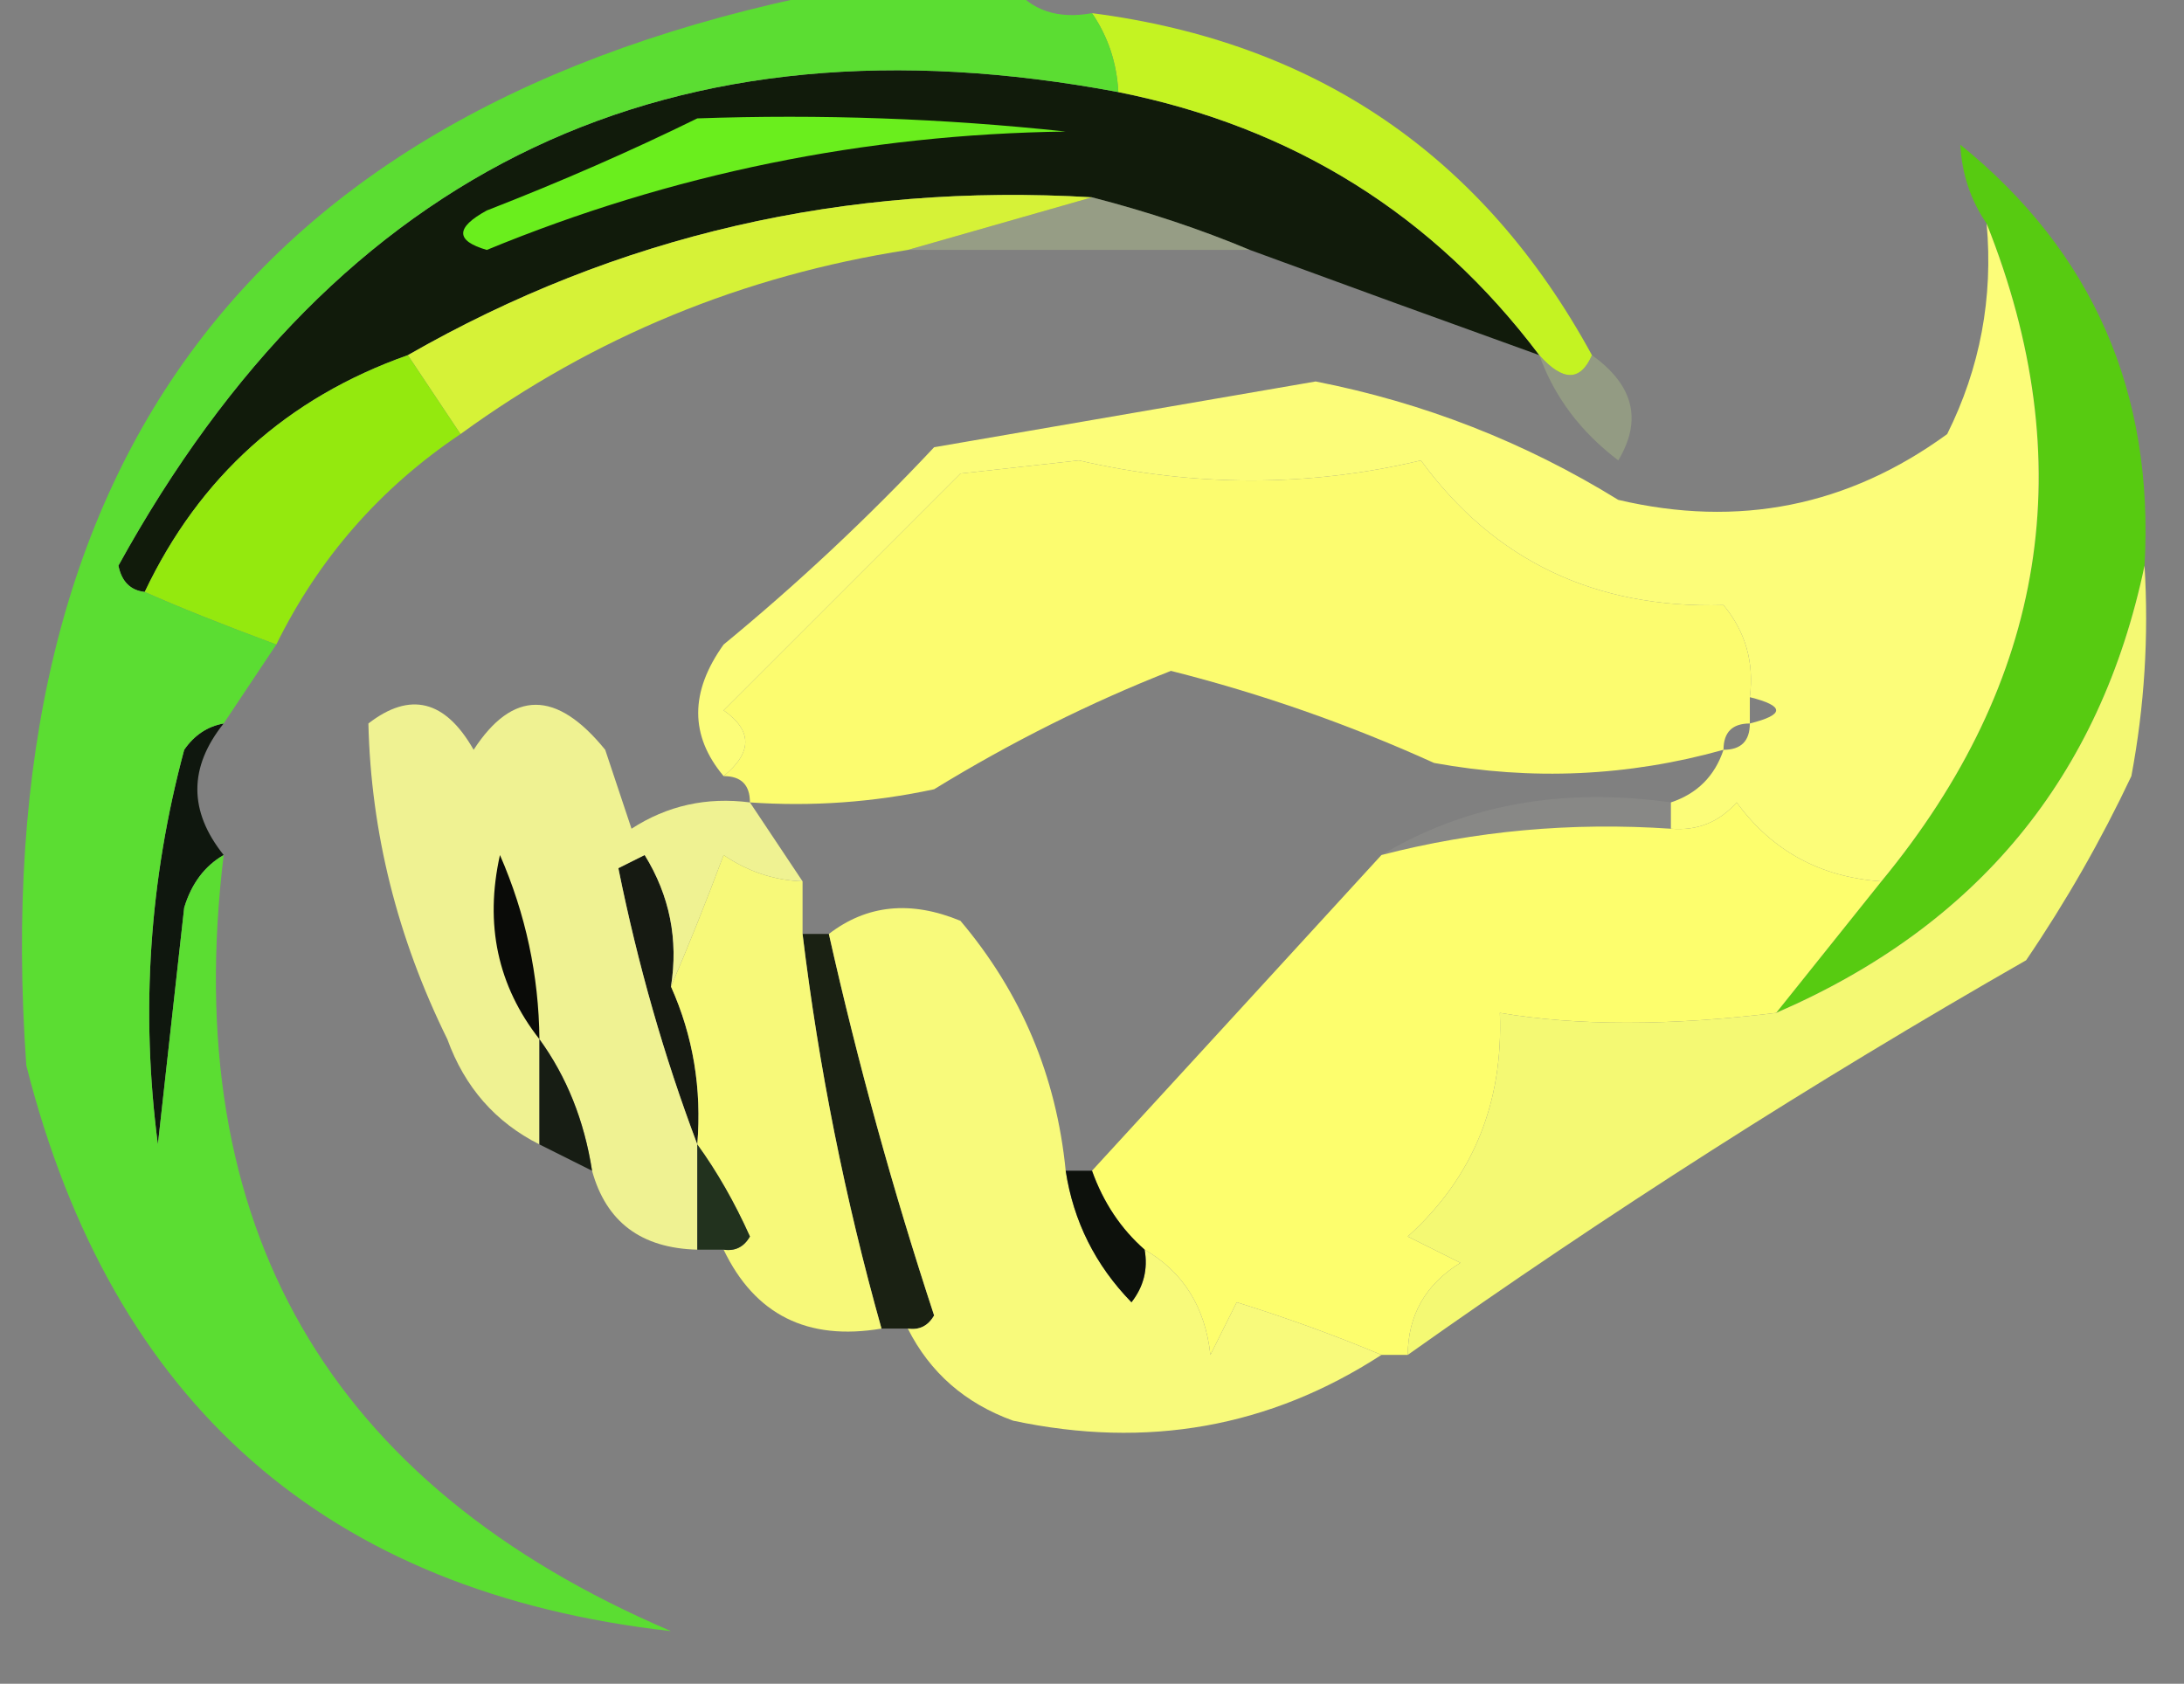 <?xml version="1.0" encoding="UTF-8"?>
<!DOCTYPE svg PUBLIC "-//W3C//DTD SVG 1.1//EN" "http://www.w3.org/Graphics/SVG/1.1/DTD/svg11.dtd">
<svg xmlns="http://www.w3.org/2000/svg" version="1.1" width="83px" height="64px" style="shape-rendering:geometricPrecision; text-rendering:geometricPrecision; image-rendering:optimizeQuality; fill-rule:evenodd; clip-rule:evenodd" xmlns:xlink="http://www.w3.org/1999/xlink">
<rect width="100%" height="100%" fill="#808080" stroke="none"/>
<g><path style="opacity:0.999" fill="#111b0b" d="M 42.5,3.5 C 49.149,4.832 54.482,8.165 58.5,13.5C 54.789,12.164 51.122,10.831 47.5,9.5C 45.626,8.715 43.626,8.048 41.5,7.5C 32.114,6.945 23.448,8.945 15.5,13.5C 10.911,15.124 7.577,18.124 5.5,22.5C 4.957,22.44 4.624,22.107 4.5,21.5C 12.868,6.315 25.535,0.315 42.5,3.5 Z"/></g>
<g><path style="opacity:1" fill="#6aee1d" d="M 26.5,4.5 C 31.178,4.334 35.845,4.501 40.5,5C 32.852,5.107 25.518,6.607 18.5,9.5C 17.304,9.154 17.304,8.654 18.5,8C 21.309,6.907 23.976,5.74 26.5,4.5 Z"/></g>
<g><path style="opacity:0.008" fill="#fcfefc" d="M 74.5,5.5 C 73.833,4.167 73.833,4.167 74.5,5.5 Z"/></g>
<g><path style="opacity:1" fill="#c4f322" d="M 41.5,0.5 C 50.041,1.604 56.375,5.937 60.5,13.5C 60.062,14.506 59.396,14.506 58.5,13.5C 54.482,8.165 49.149,4.832 42.5,3.5C 42.443,2.391 42.11,1.391 41.5,0.5 Z"/></g>
<g><path style="opacity:0.329" fill="#c2d891" d="M 41.5,7.5 C 43.626,8.048 45.626,8.715 47.5,9.5C 43.167,9.5 38.833,9.5 34.5,9.5C 36.833,8.833 39.167,8.167 41.5,7.5 Z"/></g>
<g><path style="opacity:1" fill="#d6f237" d="M 41.5,7.5 C 39.167,8.167 36.833,8.833 34.5,9.5C 28.241,10.473 22.575,12.806 17.5,16.5C 16.833,15.5 16.167,14.5 15.5,13.5C 23.448,8.945 32.114,6.945 41.5,7.5 Z"/></g>
<g><path style="opacity:0.408" fill="#aec287" d="M 58.5,13.5 C 59.396,14.506 60.062,14.506 60.5,13.5C 62.088,14.635 62.421,15.969 61.5,17.5C 60.066,16.412 59.066,15.078 58.5,13.5 Z"/></g>
<g><path style="opacity:1" fill="#fcfc6f" d="M 66.5,26.5 C 66.5,26.833 66.5,27.167 66.5,27.5C 65.833,27.5 65.5,27.833 65.5,28.5C 61.888,29.511 58.221,29.678 54.5,29C 51.257,27.53 47.924,26.364 44.5,25.5C 41.43,26.705 38.43,28.205 35.5,30C 33.19,30.497 30.857,30.663 28.5,30.5C 28.5,29.833 28.167,29.5 27.5,29.5C 28.598,28.603 28.598,27.77 27.5,27C 30.473,24.027 33.473,21.027 36.5,18C 38,17.833 39.5,17.667 41,17.5C 45.404,18.517 49.737,18.517 54,17.5C 56.782,21.306 60.615,23.14 65.5,23C 66.337,24.011 66.67,25.178 66.5,26.5 Z"/></g>
<g><path style="opacity:1" fill="#94e90e" d="M 15.5,13.5 C 16.167,14.5 16.833,15.5 17.5,16.5C 14.45,18.549 12.117,21.216 10.5,24.5C 8.424,23.729 6.758,23.062 5.5,22.5C 7.577,18.124 10.911,15.124 15.5,13.5 Z"/></g>
<g><path style="opacity:1" fill="#57cb11" d="M 74.5,5.5 C 79.539,9.583 81.872,14.917 81.5,21.5C 79.818,29.524 75.152,35.191 67.5,38.5C 68.833,36.833 70.167,35.167 71.5,33.5C 77.777,25.885 79.11,17.552 75.5,8.5C 74.89,7.609 74.557,6.609 74.5,5.5 Z"/></g>
<g><path style="opacity:1" fill="#fcfd79" d="M 75.5,8.5 C 79.11,17.552 77.777,25.885 71.5,33.5C 69.179,33.342 67.346,32.342 66,30.5C 65.329,31.252 64.496,31.586 63.5,31.5C 63.5,31.167 63.5,30.833 63.5,30.5C 64.5,30.167 65.167,29.5 65.5,28.5C 66.167,28.5 66.5,28.167 66.5,27.5C 67.833,27.167 67.833,26.833 66.5,26.5C 66.67,25.178 66.337,24.011 65.5,23C 60.615,23.14 56.782,21.306 54,17.5C 49.737,18.517 45.404,18.517 41,17.5C 39.5,17.667 38,17.833 36.5,18C 33.473,21.027 30.473,24.027 27.5,27C 28.598,27.77 28.598,28.603 27.5,29.5C 26.212,27.965 26.212,26.299 27.5,24.5C 30.317,22.183 32.984,19.683 35.5,17C 40.334,16.166 45.167,15.333 50,14.5C 54.113,15.307 57.947,16.807 61.5,19C 66.072,20.076 70.239,19.242 74,16.5C 75.252,13.986 75.752,11.32 75.5,8.5 Z"/></g>
<g><path style="opacity:1" fill="#0f170e" d="M 8.5,27.5 C 7.167,29.167 7.167,30.833 8.5,32.5C 7.778,32.917 7.278,33.584 7,34.5C 6.667,37.5 6.333,40.5 6,43.5C 5.339,38.442 5.672,33.442 7,28.5C 7.383,27.944 7.883,27.611 8.5,27.5 Z"/></g>
<g><path style="opacity:0.084" fill="#e9ead5" d="M 63.5,30.5 C 63.5,30.833 63.5,31.167 63.5,31.5C 59.731,31.244 56.064,31.577 52.5,32.5C 55.684,30.586 59.351,29.92 63.5,30.5 Z"/></g>
<g><path style="opacity:1" fill="#fdfe6d" d="M 71.5,33.5 C 70.167,35.167 68.833,36.833 67.5,38.5C 63.449,38.998 59.949,38.998 57,38.5C 57.135,41.938 55.968,44.772 53.5,47C 54.167,47.333 54.833,47.667 55.5,48C 54.177,48.816 53.511,49.983 53.5,51.5C 53.167,51.5 52.833,51.5 52.5,51.5C 50.782,50.776 48.948,50.109 47,49.5C 46.667,50.167 46.333,50.833 46,51.5C 45.8,49.68 44.966,48.347 43.5,47.5C 42.599,46.709 41.932,45.709 41.5,44.5C 45.195,40.474 48.862,36.474 52.5,32.5C 56.064,31.577 59.731,31.244 63.5,31.5C 64.496,31.586 65.329,31.252 66,30.5C 67.346,32.342 69.179,33.342 71.5,33.5 Z"/></g>
<g><path style="opacity:1" fill="#161a12" d="M 25.5,37.5 C 26.341,39.379 26.675,41.379 26.5,43.5C 25.239,40.161 24.239,36.661 23.5,33C 23.833,32.833 24.167,32.667 24.5,32.5C 25.452,34.045 25.785,35.712 25.5,37.5 Z"/></g>
<g><path style="opacity:1" fill="#f4f973" d="M 81.5,21.5 C 81.664,24.187 81.497,26.854 81,29.5C 79.855,31.926 78.522,34.259 77,36.5C 68.917,41.124 61.084,46.124 53.5,51.5C 53.511,49.983 54.177,48.816 55.5,48C 54.833,47.667 54.167,47.333 53.5,47C 55.968,44.772 57.135,41.938 57,38.5C 59.949,38.998 63.449,38.998 67.5,38.5C 75.152,35.191 79.818,29.524 81.5,21.5 Z"/></g>
<g><path style="opacity:1" fill="#eff292" d="M 28.5,30.5 C 29.167,31.5 29.833,32.5 30.5,33.5C 29.417,33.461 28.417,33.127 27.5,32.5C 26.83,34.291 26.163,35.958 25.5,37.5C 25.785,35.712 25.452,34.045 24.5,32.5C 24.167,32.667 23.833,32.833 23.5,33C 24.239,36.661 25.239,40.161 26.5,43.5C 26.5,44.833 26.5,46.167 26.5,47.5C 24.368,47.446 23.035,46.446 22.5,44.5C 22.204,42.597 21.538,40.93 20.5,39.5C 20.5,40.833 20.5,42.167 20.5,43.5C 18.827,42.657 17.66,41.324 17,39.5C 15.099,35.643 14.099,31.643 14,27.5C 15.587,26.273 16.921,26.606 18,28.5C 19.482,26.219 21.149,26.219 23,28.5C 23.333,29.5 23.667,30.5 24,31.5C 25.356,30.62 26.856,30.287 28.5,30.5 Z"/></g>
<g><path style="opacity:1" fill="#0a0b08" d="M 20.5,39.5 C 18.912,37.473 18.412,35.139 19,32.5C 19.977,34.74 20.477,37.073 20.5,39.5 Z"/></g>
<g><path style="opacity:1" fill="#1a2113" d="M 30.5,35.5 C 30.833,35.5 31.167,35.5 31.5,35.5C 32.602,40.409 33.935,45.242 35.5,50C 35.272,50.399 34.938,50.565 34.5,50.5C 34.167,50.5 33.833,50.5 33.5,50.5C 32.117,45.584 31.117,40.584 30.5,35.5 Z"/></g>
<g><path style="opacity:1" fill="#f8fa7b" d="M 40.5,44.5 C 40.795,46.423 41.628,48.09 43,49.5C 43.464,48.906 43.631,48.239 43.5,47.5C 44.966,48.347 45.8,49.68 46,51.5C 46.333,50.833 46.667,50.167 47,49.5C 48.948,50.109 50.782,50.776 52.5,51.5C 48.259,54.254 43.592,55.087 38.5,54C 36.676,53.34 35.343,52.173 34.5,50.5C 34.938,50.565 35.272,50.399 35.5,50C 33.935,45.242 32.602,40.409 31.5,35.5C 32.946,34.387 34.613,34.22 36.5,35C 38.812,37.735 40.145,40.901 40.5,44.5 Z"/></g>
<g><path style="opacity:1" fill="#171d14" d="M 20.5,39.5 C 21.538,40.93 22.204,42.597 22.5,44.5C 21.833,44.167 21.167,43.833 20.5,43.5C 20.5,42.167 20.5,40.833 20.5,39.5 Z"/></g>
<g><path style="opacity:1" fill="#f7f979" d="M 30.5,33.5 C 30.5,34.167 30.5,34.833 30.5,35.5C 31.117,40.584 32.117,45.584 33.5,50.5C 30.687,50.975 28.687,49.975 27.5,47.5C 27.938,47.565 28.272,47.399 28.5,47C 27.915,45.698 27.248,44.531 26.5,43.5C 26.675,41.379 26.341,39.379 25.5,37.5C 26.163,35.958 26.83,34.291 27.5,32.5C 28.417,33.127 29.417,33.461 30.5,33.5 Z"/></g>
<g><path style="opacity:1" fill="#5bdd32" d="M 32.5,-0.5 C 34.5,-0.5 36.5,-0.5 38.5,-0.5C 39.209,0.404 40.209,0.737 41.5,0.5C 42.11,1.391 42.443,2.391 42.5,3.5C 25.535,0.315 12.868,6.315 4.5,21.5C 4.624,22.107 4.957,22.44 5.5,22.5C 6.758,23.062 8.424,23.729 10.5,24.5C 9.833,25.5 9.167,26.5 8.5,27.5C 7.883,27.611 7.383,27.944 7,28.5C 5.672,33.442 5.339,38.442 6,43.5C 6.333,40.5 6.667,37.5 7,34.5C 7.278,33.584 7.778,32.917 8.5,32.5C 6.797,46.596 12.464,56.429 25.5,62C 12.427,60.531 4.261,53.364 1,40.5C -0.636,17.322 9.864,3.655 32.5,-0.5 Z"/></g>
<g><path style="opacity:1" fill="#22321e" d="M 26.5,43.5 C 27.248,44.531 27.915,45.698 28.5,47C 28.272,47.399 27.938,47.565 27.5,47.5C 27.167,47.5 26.833,47.5 26.5,47.5C 26.5,46.167 26.5,44.833 26.5,43.5 Z"/></g>
<g><path style="opacity:0.986" fill="#0c100b" d="M 40.5,44.5 C 40.833,44.5 41.167,44.5 41.5,44.5C 41.932,45.709 42.599,46.709 43.5,47.5C 43.631,48.239 43.464,48.906 43,49.5C 41.628,48.09 40.795,46.423 40.5,44.5 Z"/></g>
</svg>
